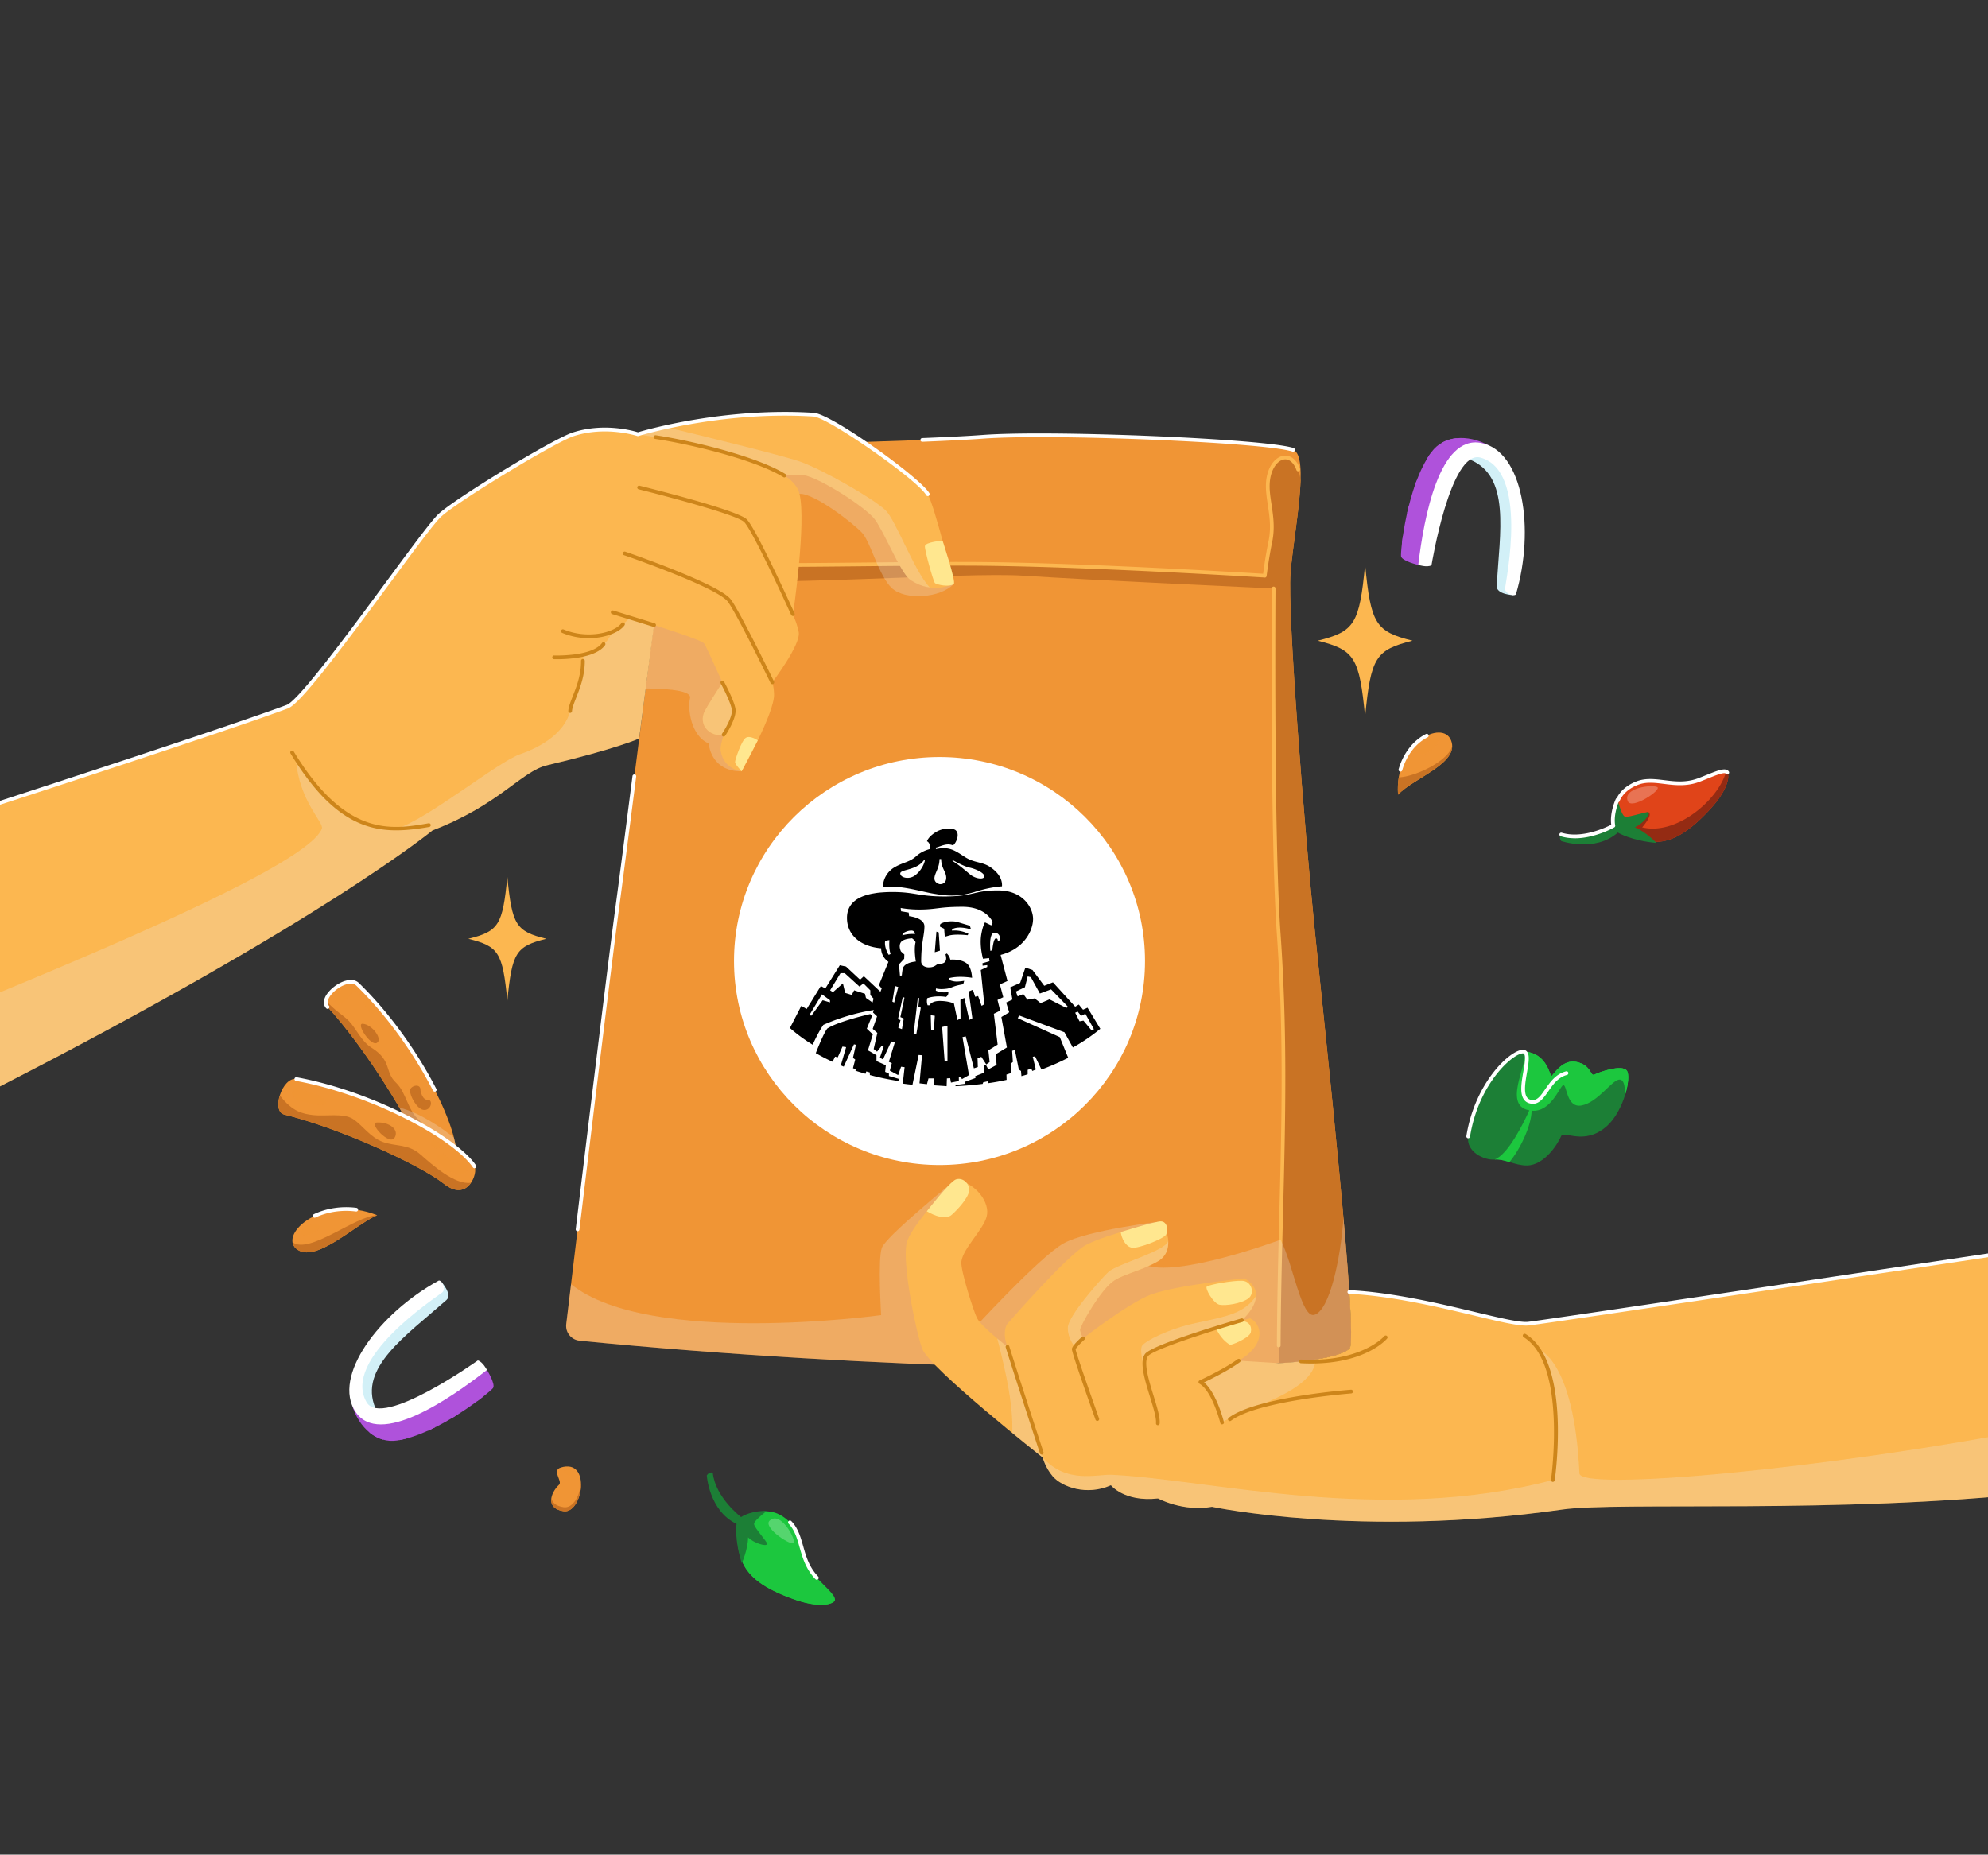 <svg width="433" height="404" viewBox="0 0 433 404" fill="none" xmlns="http://www.w3.org/2000/svg"><rect x="0" y="0" width="433" height="404" fill="#333333" stroke="none"/><g clip-path="url(#clip0_22_1491)"><path d="M304.505 173.106c-.838-11.361 9.717-16.483 11.548-11.821 1.945 4.953-8.089 8.12-11.548 11.821z" fill="#F09535"/><path d="M309.298 163.935c.643 1.608 5.014-2.246 3.817-2.901-1.196-.654-4.403 1.439-3.817 2.901z" fill="#F09535" opacity=".3"/><path d="M305.018 168.088s-.073 0-.106-.016a.405.405 0 01-.285-.501c.977-3.442 3.199-6.31 5.957-7.684a.416.416 0 01.546.178.407.407 0 01-.179.541c-2.556 1.269-4.623 3.951-5.534 7.183a.4.4 0 01-.391.291l-.008.008z" fill="#fff"/><path d="M316.297 162.578c-.992 3.272-8.04 6.617-11.637 6.755a16.242 16.242 0 00-.155 3.765c3.141-3.37 11.735-6.294 11.792-10.528v.008z" fill="#C97324"/><path d="M82.136 264.709c-11.622-4.622-21.42 3.991-17.628 7.28 4.029 3.499 12.948-5.309 17.628-7.28z" fill="#F09535"/><path d="M63.71 270.583c.082.525.334 1.002.798 1.406 4.028 3.499 12.948-5.309 17.627-7.28-4.67.097-14.827 8.654-18.425 5.874z" fill="#C97324"/><path d="M65.623 268.902c.765 1.051 5.322-1.454 3.85-2.181-1.465-.719-4.656 1.083-3.85 2.181z" fill="#F09535" opacity=".3"/><path d="M68.537 265.258a.387.387 0 01-.367-.234.406.406 0 01.196-.541c2.75-1.301 6.038-1.794 9.27-1.382a.407.407 0 01.35.452.404.404 0 01-.457.348c-3.068-.396-6.2.073-8.813 1.309a.443.443 0 01-.171.04l-.008.008z" fill="#fff"/><path d="M122.143 319.677c-2.059.622.448 2.974-.382 3.749-1.872 1.762-3.012 5.155.992 5.753 4.135.622 6.145-11.554-.61-9.51v.008z" fill="#F09535"/><path d="M122.753 328.315c-1.725-.259-2.49-1.043-2.661-1.988-.203 1.309.423 2.521 2.661 2.86 2.312.348 3.956-3.296 3.777-6.221-.155 2.731-1.693 5.664-3.777 5.349z" fill="#C97324"/><path d="M122.932 320.388c-.83.541 2.173 1.681 2.287 1.301.114-.38-.797-2.27-2.287-1.301z" fill="#F09535" opacity=".3"/><path d="M352.559 180.184c-1.798-4.638.057-8.056 4.037-9.599 3.979-1.543 8.301 1.293 13.485-.687 3.011-1.147 5.55-2.448 6.136-1.616.586.833.09 3.854-3.76 8.016-4.606 4.985-8.488 7.393-12.622 7.07-1.978-.154-6.437-1.018-7.276-3.176v-.008z" fill="#E04419"/><path d="M354.537 174.504c.789 1.996 7.373-2.4 6.462-3.03-.912-.63-7.626.073-6.462 3.03z" fill="#fff" opacity=".25"/><path d="M352.242 179.231c.09.315.196.63.318.953.838 2.157 5.298 3.022 7.275 3.175 4.126.324 8.008-2.084 12.623-7.07 3.849-4.161 4.345-7.183 3.759-8.015a.605.605 0 00-.252-.194c-1.668 6.141-10.816 13.962-18.286 12.144 0 0 2.408-2.723 1.383-3.28-.529-.291-6.079 2.594-6.82 2.278v.009z" fill="#942B13"/><path d="M340.051 181.784c5.216 1.584 11.344-1.915 11.344-1.915-.48-2.675.912-5.656.912-5.656.537 1.939 1.107 3.507 1.603 3.668.838.267 4.802-1.22 5.152-.929.488.42-1.376 2.61-2.979 3.232 2.45 1.05 4.72 3.442 4.72 3.442-5.623-.517-8.423-2.27-8.423-2.27-4.981 4.395-12.338 1.85-12.338 1.85-.618-.929 0-1.422 0-1.422h.009z" fill="#1C7F36"/><path d="M343.005 182.6c-1.025 0-2.067-.121-3.076-.436a.403.403 0 01-.269-.501.407.407 0 01.505-.267c4.411 1.333 9.603-1.139 10.775-1.745-.358-2.683.936-5.479.993-5.608a.397.397 0 01.211-.202c.798-1.6 2.279-2.852 4.297-3.636 1.961-.759 3.955-.517 6.071-.258 2.336.29 4.753.581 7.414-.437.602-.226 1.188-.468 1.742-.687 2.547-1.026 4.224-1.712 4.875-.775a.408.408 0 01-.098.565.416.416 0 01-.57-.097c-.285-.395-2.376.445-3.898 1.067-.553.226-1.147.461-1.75.695-2.848 1.091-5.485.767-7.804.477-2.01-.251-3.907-.485-5.673.21-1.969.767-3.353 2.004-4.012 3.571a.394.394 0 01-.203.21c-.334.849-1.091 3.062-.733 5.058a.393.393 0 01-.195.42c-.203.122-4.24 2.384-8.586 2.384l-.016-.008z" fill="#fff"/><path d="M161.573 331.652c3.613-3.443 7.503-3.063 10.482-.025 2.97 3.046 2.01 8.096 5.851 12.08 2.23 2.311 4.419 4.137 3.874 4.993-.545.857-3.54 1.576-8.895-.339-6.413-2.287-10.148-4.913-11.451-8.815-.618-1.867-1.546-6.287.139-7.886v-.008z" fill="#1CC73E"/><path d="M177.906 344.111a.416.416 0 01-.293-.121c-2.116-2.19-2.832-4.727-3.467-6.965-.545-1.931-1.066-3.757-2.384-5.115a.404.404 0 01.008-.573.42.42 0 01.578 0c1.465 1.502 2.01 3.417 2.588 5.454.635 2.254 1.294 4.581 3.271 6.625a.412.412 0 01-.008.574.42.42 0 01-.285.113l-.008.008z" fill="#fff"/><path d="M167.612 331.264c-1.547 1.495 5.078 5.825 5.314 4.743.236-1.083-3.019-6.957-5.314-4.743z" fill="#fff" opacity=".25"/><path d="M162.33 330.989c-.253.202-.513.42-.765.663-1.685 1.608-.757 6.019-.139 7.886 1.302 3.902 5.03 6.528 11.451 8.815 5.355 1.915 8.35 1.196 8.895.339a.56.56 0 00.081-.307c-6.348.849-17.155-4.5-18.352-12.039 0 0 3.459 1.156 3.581 0 .065-.598-4.761-4.557-4.752-5.365v.008z" fill="#1CC73E"/><path d="M155.25 320.816c.545 5.382 6.16 9.648 6.16 9.648 2.295-1.479 5.608-1.35 5.608-1.35-1.595 1.237-2.832 2.376-2.784 2.885.082.873 2.995 3.927 2.857 4.355-.204.606-2.962-.242-4.151-1.47-.032 2.642-1.367 5.656-1.367 5.656-1.693-5.349-1.147-8.589-1.147-8.589-6.006-2.861-6.487-10.577-6.487-10.577.627-.921 1.319-.55 1.319-.55l-.008-.008zm164.539-73.277c1.831-11.498 9.448-18.616 12.053-18.487 5.452.267 5.664 5.818 6.176 5.276.513-.541 2.426-3.595 5.298-3.014 3.345.679 3.052 3.257 3.972 2.756.92-.501 5.933-2.279 7.031-.873 1.099 1.398-.643 8.823-4.329 12.104-4.965 4.411-9.408.784-9.994 2.238-.586 1.446-3.532 6.302-7.422 6.335-2.621.024-4.85-1.479-7.064-1.285-2.206.186-6.258-1.673-5.721-5.05z" fill="#1C7F36"/><path d="M353.88 238.748c.813-2.521 1.001-4.832.439-5.551-1.099-1.398-6.112.38-7.031.873-.92.501-.627-2.085-3.972-2.756-2.873-.581-4.785 2.481-5.298 3.014-.513.541-.724-5.009-6.177-5.276 1.669 1.277-4.492 10.973.594 12.645.228.073.448.129.659.17-1.155 2.569-4.59 9.663-7.593 10.722 1.067-.089 2.141.21 3.256.549 2.352-2.747 4.834-8.072 4.834-11.199 4.248.396 6.079-5.268 6.877-5.542.862-.307.61 5.098 4.069 4.395 3.459-.703 6.372-5.284 8.04-5.607 1.669-.324 1.303 3.563 1.303 3.563z" fill="#1CC73E"/><path d="M354.319 233.197c-1.098-1.398-6.112.38-7.031.872-.92.501-.627-2.084-3.972-2.755-2.872-.582-4.785 2.481-5.298 3.014-.512.541-.724-5.01-6.177-5.276 2.54.509-2.685 10.601 1.872 10.972 2.792.227 3.443-5.219 7.479-6.262 1.945-.501.863 3.774 2.873 4.396 2.783.856 5.884-5.042 9.204-4.897 1.473.065.985 3.539.611 5.487.814-2.521 1.001-4.832.439-5.551z" fill="#1CC73E"/><path d="M319.789 247.943h-.065a.409.409 0 01-.342-.461c1.863-11.691 9.538-18.826 12.394-18.826h.082c1.538.307 1.172 2.44.74 4.904-.366 2.109-.781 4.501.033 5.535.244.315.61.493 1.107.534 1.115.088 1.871-.986 2.815-2.36 1.083-1.559 2.304-3.321 4.525-3.894a.405.405 0 11.204.783c-1.929.501-3.06 2.133-4.061 3.572-1.009 1.454-1.97 2.844-3.557 2.698-.724-.056-1.294-.339-1.684-.84-1.026-1.317-.602-3.781-.187-6.165.309-1.794.659-3.83-.041-3.967-2.043-.113-9.693 6.375-11.573 18.156a.4.4 0 01-.398.339l.008-.008z" fill="#fff"/><path d="M76.715 306.176c1.49 4.848 5.33 8.306 9.831 7.595 9.115-1.447 20.191-10.561 20.826-11.393.635-.84-1.31-3.967-1.31-3.967s-18.84 9.712-22.218 10.059c-3.377.348-7.137-2.294-7.137-2.294h.008z" fill="#AF52DB"/><path d="M95.572 303.622c1.033 1.915 2.083 3.911 2.783 5.333.472-.283.936-.566 1.392-.857a169.938 169.938 0 00-2.702-5.179l-1.465.703h-.008zm-6.991 9.712c-1.164-2.505-1.815-4.298-2.173-5.631-.586.226-1.099.404-1.546.533.374 1.349 1.017 3.111 2.1 5.462a19.969 19.969 0 001.619-.364zm1.432-7.134c1.034 1.826 2.222 3.878 3.231 5.438a51.95 51.95 0 001.473-.695c-.863-1.35-2.026-3.313-3.215-5.414-.512.234-1.009.453-1.489.671zm-9.457 5.898c.896.711 1.889 1.228 2.955 1.511-1.172-1.414-2.352-3.684-3.028-5.591a13.218 13.218 0 01-1.937-.792c.375 1.462 1.107 3.256 2.01 4.872zm21.241-11.53c.822 1.632 1.612 3.329 2.084 4.686.496-.363.944-.711 1.351-1.034-.521-1.373-1.245-2.933-1.978-4.387-.447.226-.936.468-1.457.727v.008z" fill="#AF52DB"/><path d="M81.753 306.701c-3.654-8.751 6.592-15.667 15.47-23.497 1.425-1.252-1.139-4.024-1.139-4.024-25.676 17.938-18.172 28.418-14.331 27.521z" fill="#D2F0F7"/><path d="M95.54 278.962c-12.949 7.062-23.276 20.887-18.092 28.595 5.184 7.708 20.451-2.755 28.614-9.138 0 0-.92-1.794-1.986-2.077 0 0-20.866 14.924-24.235 9.098-5.437-9.413 14.974-22.713 16.52-23.933.871-.824-.244-2.804-.822-2.537v-.008z" fill="#fff"/><path d="M77.87 214.387c-2.22-2.15-8.536 2.771-6.526 4.961 8.252 8.993 18.409 25.363 20.443 31.762 2.035 6.4 7.65 2.012 7.65.525-.024-7.587-9.57-25.621-21.566-37.248z" fill="#F09535"/><path d="M98.64 252.969c-5.07 2.205-4.94-6.828-7.349-8.953-2.58-2.279-2.759-6.003-5.07-8.209-2.515-2.4-.781-4.719-5.282-7.579-2.32-1.471-3.28-4.089-4.956-5.834-1.294-1.341-3.337-2.432-4.98-4.46-.115.517-.025 1.01.341 1.406 8.252 8.993 18.409 25.363 20.444 31.762 1.562 4.913 5.224 3.466 6.852 1.867zm-19.678-29.961c-1.425-.048 1.725 4.921 3.117 4.169 1.383-.759-1.058-4.088-3.117-4.169z" fill="#C97324"/><path d="M89.314 237.536c-.05 1.236 1.513 3.999 2.88 4.226 1.71.282 2.222-2.206 1.018-2.166-1.205.041-1.612-1.761-1.644-2.327-.073-1.341-2.214-.759-2.254.267z" fill="#C97324"/><path d="M99.438 251.627c0-1.082-.204-2.375-.57-3.83-2.881-2.27-7.504-5.462-11.874-6.52 2.328 4.016 4.077 7.547 4.802 9.825 2.034 6.399 7.65 2.012 7.65.525h-.008z" fill="#EDEDED" opacity=".25"/><path d="M90.273 233.585c-1.96.307.155 2.448.684 1.947.537-.501 1.245-2.246-.683-1.947zm-17.212-14.948c-.806-.8 1.856-4.945 3.662-3.911 1.807 1.034 5.16 4.945 5.315 5.454.154.501-.839 1.164-2.035-.355-1.196-1.52-1.807-5.123-3.329-3.483-1.521 1.64-2.718 3.184-3.613 2.295zm13.55 8.742c-1.025.146 1.962 4.646 2.466 4.218.505-.428-.708-4.468-2.466-4.218z" opacity=".3" fill="#F09535"/><path d="M94.685 237.786a.417.417 0 01-.367-.218c-4.329-8.443-10.433-16.782-16.732-22.89-1.033-1.002-3.385-.073-4.931 1.414-.92.88-1.734 2.197-1.01 2.989a.406.406 0 01-.024.574.414.414 0 01-.578-.024c-.936-1.018-.537-2.594 1.05-4.113 1.855-1.778 4.63-2.796 6.063-1.406 6.364 6.165 12.517 14.584 16.887 23.101a.393.393 0 01-.18.541.376.376 0 01-.186.04l.008-.008z" fill="#fff"/><path d="M64.55 235.055c-3.053-.557-5.543 7.022-2.646 7.725 11.898 2.909 29.51 10.9 34.791 15.093 5.282 4.194 7.487-2.553 6.649-3.789-4.272-6.295-22.315-15.999-38.795-19.029z" fill="#F09535"/><path d="M102.595 257.631c-3.524.573-8.594-4.024-11.003-6.141-2.702-2.376-5.388-1.713-8.187-2.731-2.8-1.01-4.427-3.636-6.51-5.002-2.084-1.365-6.105-.557-8.644-.856-2.335-.275-4.59-.735-7.308-4.291-.578 1.867-.44 3.822.96 4.162 11.899 2.908 29.51 10.9 34.792 15.093 2.88 2.287 4.842 1.317 5.9-.242v.008z" fill="#C97324"/><path d="M82.07 244.517c-1.847.105 2.76 5.115 3.866 3.329 1.107-1.778-1.172-3.483-3.866-3.329z" fill="#C97324"/><path d="M63.93 237.665c-2.425 1.697 6.193 3.943 7.024 2.763.83-1.171-5.347-3.943-7.024-2.763zm31.243 14.997c1.14 2.787 5.452 3.442 6.103 2.957 1.091-.816.066-2.933-.911-2.424-1.546.792-2.743-.897-3.223-1.479-1.033-1.228-2.23.291-1.961.946h-.008zm.741-2.893c-.18.388-.806.485-1.4.21-.594-.267-.928-.8-.757-1.188.18-.388.806-.485 1.4-.21.594.267.928.8.757 1.188z" opacity=".3" fill="#F09535"/><path d="M103.352 254.488a.426.426 0 01-.342-.178c-4.224-6.222-21.973-15.813-38.535-18.859a.403.403 0 11.147-.792c16.748 3.079 34.75 12.848 39.055 19.199a.4.4 0 01-.341.622l.016.008z" fill="#fff"/><path d="M126.236 292.044c65.44 6.431 132.434 7.231 152.275 4.896 0 0 12.476-.541 15.414-3.175 2.018-1.81-5.274-68.608-7.52-90.682-2.246-22.075-6.022-69.537-5.33-78.247.683-8.71 4.272-25.573.569-26.842-6.022-2.06-53.069-3.943-67.612-2.844-14.543 1.099-66.734 2.206-66.734 2.206s-10.392 82.238-12.818 100.176c-2.124 15.715-9.383 76.138-11.149 90.908-.212 1.794 1.099 3.418 2.914 3.595l-.009.009z" fill="#F09535"/><path d="M204.632 253.777c24.721 0 44.761-19.897 44.761-44.44 0-24.544-20.04-44.44-44.761-44.44-24.72 0-44.76 19.896-44.76 44.44 0 24.543 20.04 44.44 44.76 44.44z" fill="#fff"/><path d="M293.925 293.765c2.018-1.81-5.274-68.608-7.52-90.682-2.246-22.075-6.022-69.537-5.33-78.247.431-5.462 2.002-14.14 2.197-20.152-.83-7.837-7.162-5.809-7.162 1.221 0 3.587 1.547 7.417.554 12.12-.741 3.49-1.205 7.385-1.205 7.385s-39.625-2.505-64.275-2.594c-22.584-.081-47.569.776-67.084-.178-.147 1.156-.293 2.335-.448 3.531 24.098 1.867 66.05-1.64 79.332-.759 14.649.969 54.429 2.771 54.429 2.771s-.399 54.015 1.106 75.201c2.328 32.885.025 59.38 0 93.558 0 0 12.476-.541 15.414-3.175h-.008z" fill="#C97324"/><path d="M278.52 293.498a.407.407 0 01-.407-.404c.057-10.173.301-19.715.537-28.943.512-20.087.993-39.066-.546-60.737-1.489-20.96-1.106-74.692-1.106-75.233 0-.218.187-.404.407-.404.227 0 .406.186.406.404 0 .541-.382 54.241 1.099 75.168 1.538 21.711 1.058 40.707.545 60.819-.236 9.227-.48 18.761-.537 28.926a.402.402 0 01-.407.404h.009zm-3.061-167.692h-.024c-.399-.025-39.902-2.505-64.252-2.594-7.755-.032-15.918.056-23.804.137-13.168.138-26.775.275-38.51-.121a.397.397 0 01-.391-.42c0-.226.212-.396.423-.388 11.72.388 25.319.251 38.478.121 7.894-.081 16.057-.161 23.821-.137 23.096.089 59.775 2.319 63.918 2.577.138-1.066.561-4.201 1.163-7.037.619-2.933.228-5.495-.146-7.967-.212-1.414-.415-2.747-.415-4.072 0-3.911 1.888-6.287 3.76-6.61 1.57-.267 2.929.792 3.662 2.828a.404.404 0 01-.244.517.402.402 0 01-.521-.242c-.594-1.64-1.62-2.505-2.759-2.303-1.497.259-3.084 2.384-3.084 5.818 0 1.26.195 2.569.406 3.951.367 2.424.79 5.179.139 8.258-.724 3.434-1.196 7.312-1.205 7.352a.405.405 0 01-.407.356l-.008-.024z" fill="#FCB750"/><path d="M140.617 149.981c2.01-.008 10.173.081 9.676 2.077-.561 2.27.155 8.233 4.069 9.898 0 0 .358 6.108 7.17 6.06 0 0 9.432-60.221 12.598-60.439 3.166-.218 11.719 6.432 13.623 8.476 1.905 2.044 3.589 9.316 6.487 12.047 2.897 2.731 10.604 2.198 13.501-.905l-22.966-30.792c-18.328.565-37.477.97-37.477.97s-3.345 26.445-6.681 52.616v-.008zm145.642 136.431c-2.857.767-4.655-11.288-7.349-16.362 0 0-22.787 8.484-29.648 5.421l3.63-9.405s-15.919 1.867-21.184 4.751c-5.265 2.877-20.622 19.691-20.622 19.691s-4.484-5.599-6.291-12.071c-1.807-6.472 3.385-21.485 3.385-21.485s-15.234 12.354-16.121 14.875c-.888 2.521-.147 14.641-.147 14.641s-50.514 6.981-67.531-6.73c-.44 3.644-.798 6.641-1.05 8.718-.212 1.794 1.099 3.418 2.914 3.596 65.439 6.431 132.433 7.231 152.274 4.896 0 0 12.476-.541 15.414-3.175.846-.76.057-12.961-1.318-28.507-.627 9.026-3.044 20.257-6.356 21.146z" fill="#EDEDED" opacity=".25"/><path d="M125.805 268.208h-.048a.412.412 0 01-.359-.453c3.126-25.904 7.162-59.129 8.668-70.264.643-4.726 1.88-14.293 3.694-28.449a.416.416 0 01.456-.348c.22.033.383.235.35.453-1.815 14.156-3.06 23.723-3.695 28.449-1.505 11.135-5.542 44.352-8.667 70.256a.411.411 0 01-.407.356h.008zm155.832-169.81c-.041 0-.09 0-.131-.024-5.843-2.004-52.491-3.951-67.449-2.82-2.808.21-7.235.436-13.16.679a.397.397 0 01-.423-.388.402.402 0 01.391-.42c5.916-.234 10.335-.469 13.135-.679 15.015-1.131 61.883.849 67.775 2.86a.407.407 0 01-.13.792h-.008z" fill="#fff"/><path d="M443.946 271.795v53.32c-43.247 4.751-91.385 1.955-103.73 3.717-43.963 6.286-76.239-.606-76.239-.606-6.332 1.139-11.752-1.818-11.752-1.818-7.325.832-10.262-2.877-10.262-2.877-5.225 2.352-10.67.396-12.68-1.955-1.627-1.907-2.165-4.064-2.165-4.064s-24.797-19.586-26.27-23.739c-1.473-4.145-4.378-18.803-3.369-22.996 1.025-4.194 10.694-13.833 10.694-13.833 4.451.768 7.544 5.09 6.73 8.072-.814 2.981-5.143 6.892-5.51 9.809-.228 1.786 2.702 10.948 3.418 12.314.993 1.891 6.617 6.246 6.617 6.246-1.237-3.2-.09-4.921-.09-4.921s13.144-15.134 17.205-17.275c4.589-2.424 16.341-5.123 16.341-5.123 1.579 1.931 2.824 6.642-.635 8.662-3.458 2.02-7.145 2.691-9.538 4.194-2.938 1.842-7.568 10.1-7.471 10.803.098.711.66 1.818.66 1.818s9.831-7.66 14.722-9.519c5.517-2.092 20.451-3.555 20.451-3.555 5.974 3.483-.57 9.122-.57 9.122l1.791-.412c2.368 1.059 3.841 5.479-2.482 9.228l8.699.541s12.476-.541 15.414-3.175c.513-.461.423-5.188-.032-12.33 16.016.799 34.481 7.36 38.982 6.892 4.5-.477 111.071-16.532 111.071-16.532v-.008z" fill="#FCB750"/><g style="mix-blend-mode:color-burn" opacity=".25" fill="#EDEDED"><path d="M227.126 317.504l-7.682-24.135s-1.001-.776-2.23-1.81c2.018 7.845 3.483 14.721 3.263 20.571a479.711 479.711 0 006.649 5.366v.008z"/><path d="M443.945 311.04c-46.86 9.09-99.75 13.833-99.937 9.914-1.148-24.814-8.944-27.06-8.944-27.06 6.527 11.635 3.149 28.498 3.149 28.498-37.11 9.793-74.375-.097-96.063-1.139-3.166-.154-9.84 2.044-15.032-3.749 0 0 .537 2.157 2.165 4.064 2.01 2.351 7.455 4.306 12.679 1.955 0 0 2.938 3.709 10.263 2.877 0 0 5.42 2.957 11.751 1.818 0 0 32.277 6.892 76.239.606 12.346-1.762 60.484 1.034 103.73-3.717v-14.076.009zm-201.234-32.127c2.393-1.502 6.079-2.173 9.538-4.193 1.75-1.026 2.295-2.739 2.197-4.428-.301 2.149-11.279 5.091-13.062 6.803-1.782 1.713-8.748 9.6-8.797 12.072-.049 2.472 1.538 4.21 1.538 4.21l1.774-1.843s-.561-1.107-.659-1.818c-.098-.703 4.533-8.96 7.471-10.803z"/><path d="M286.511 296.14c-4.004.63-8 .8-8 .8l-8.7-.541c-3.157 2.415-8.35 4.662-8.35 4.662 3.077 2.294 4.729 8.807 4.729 8.807 3.41-2.675 20.24-6.48 20.321-13.728zm-36.785-.97c1.172-1.187 20.777-7.587 20.777-7.587s2.938-2.537 3.076-5.26c-2.661 3.822-6.323 4.42-13.078 5.866-6.177 1.325-10.946 3.895-11.711 4.905-.594.784.122 3.797.472 5.106-.179-.808-.342-2.213.456-3.021l.008-.009zm-.455 3.03c.081.372.17.615.17.615s-.073-.243-.17-.615z"/></g><path d="M264.839 289.264s.887 2.376 3.035 3.66c.277.17 4.24-1.462 4.55-2.674.309-1.212-.285-2.917-2.979-2.352-2.694.558-4.606 1.374-4.606 1.374v-.008zm-1.977-9.017c-.489.339 1.408 3.708 2.775 3.967 1.367.258 4.696-.251 6.226-1.341 1.521-1.083.797-3.838-1.36-3.887-2.156-.048-7.039.832-7.649 1.261h.008zm-18.759-11.862c.187 1.398 1.066 3.176 2.442 3.402 1.375.226 6.714-1.858 7.365-2.763.651-.905.333-2.942-1.018-2.966-1.351-.024-8.789 2.327-8.789 2.327zm-42.229-4.525c1.676.994 4.117 1.907 5.411.768 1.294-1.139 3.589-3.644 3.777-5.155.219-1.753-1.498-3.087-2.881-2.545-1.392.541-6.307 6.924-6.307 6.924v.008z" fill="#FFE78F"/><path d="M266.19 310.272a.408.408 0 01-.399-.307c-.016-.073-1.75-6.949-4.541-8.549a.404.404 0 01-.204-.371.39.39 0 01.236-.348c.057-.024 5.486-2.537 8.277-4.622a.408.408 0 01.57.081.401.401 0 01-.082.566c-2.319 1.729-6.258 3.676-7.796 4.411 2.718 2.255 4.256 8.363 4.321 8.638a.396.396 0 01-.301.485c-.032 0-.065.008-.097.008l.016.008zm1.685-.711a.413.413 0 01-.326-.162.4.4 0 01.081-.565c5.99-4.509 25.774-6.044 26.612-6.109a.4.4 0 01.44.372.408.408 0 01-.374.436c-.204.016-20.387 1.576-26.189 5.939a.401.401 0 01-.244.081v.008zm-15.683.889h-.032a.403.403 0 01-.375-.437c.098-1.187-.586-3.409-1.31-5.753-1.155-3.749-2.352-7.627-1.082-9.324 1.554-2.068 19.011-7.167 20.988-7.74.22-.057.44.064.505.274a.408.408 0 01-.277.501c-7.69 2.222-19.515 6.044-20.565 7.442-1.026 1.365.211 5.381 1.204 8.605.749 2.424 1.457 4.719 1.335 6.06a.407.407 0 01-.407.372h.016zm-13.2-.938a.404.404 0 01-.383-.266c-1.953-5.478-5.216-14.77-5.143-15.401.081-.711 1.546-2.06 2.165-2.61a.414.414 0 01.578.033c.146.169.13.42-.033.573-.985.865-1.855 1.827-1.896 2.101.057.671 3.158 9.583 5.103 15.037a.404.404 0 01-.383.541l-.008-.008zm-12.094 7.337a.41.41 0 01-.39-.275c-.057-.161-5.355-16.329-7.455-23.076a.403.403 0 01.773-.234c2.1 6.746 7.406 22.906 7.455 23.068a.411.411 0 01-.26.509c-.041.016-.082.016-.131.016l.008-.008zm111.324 5.947h-.057a.404.404 0 01-.342-.461c.032-.25 3.508-25.258-5.957-31.051a.403.403 0 01-.13-.558.402.402 0 01.561-.129c9.912 6.068 6.486 30.801 6.332 31.851a.41.41 0 01-.399.348h-.008zm-52.671-25.783c-.708 0-1.44-.016-2.197-.057a.395.395 0 01-.383-.42c.008-.226.179-.404.423-.38 13.127.663 18.059-5.034 18.108-5.098a.413.413 0 01.57-.057.406.406 0 01.057.566c-.196.234-4.696 5.446-16.578 5.446z" fill="#CD851A"/><path d="M332.354 288.755c-2.124 0-6.047-.937-11.288-2.19-7.552-1.802-17.888-4.266-27.19-4.727a.394.394 0 01-.382-.42c.008-.218.179-.412.423-.379 9.375.468 19.76 2.941 27.344 4.751 5.461 1.3 9.774 2.335 11.581 2.141 4.436-.469 109.989-16.37 111.055-16.532a.412.412 0 01.464.339.41.41 0 01-.342.461c-1.066.162-106.628 16.063-111.087 16.532a6.056 6.056 0 01-.562.024h-.016z" fill="#fff"/><path d="M202.085 107.666c-1.847-3.281-21.298-17.097-24.87-17.332-20.46-1.309-38.274 4.258-38.274 4.258s-6.91-2.326-14.088.017c-4.15 1.357-25.163 14.083-29.029 17.614-3.866 3.531-28.826 40.045-33.236 41.701C49.94 158.675-.314 174.972-.314 174.972v61.837c70.705-36.223 94.518-55.922 94.518-55.922 14.632-5.608 19.304-12.855 24.96-14.189 15.039-3.555 20.036-5.817 20.036-5.817l3.263-24.725s10.279 3.2 10.889 3.992c.367.468 2.352 4.872 3.988 8.508-1.131 1.761-3.32 5.195-3.841 6.229-1.498 2.966 1.042 5.713 4.11 5.204-.448 1.422-.765 2.731-.635 3.482.708 4.121 4.565 4.444 4.565 4.444s7.227-12.798 7.056-16.814c-.073-1.866-.382-2.578-.382-2.578s6.331-8.314 5.745-10.98c-.561-2.578-1.261-3.612-1.261-3.612s2.97-20.135 1.44-26.454c-.61-2.521-3.304-3.983-3.304-3.983s3.239-.21 4.183-.097c3.207.379 13.38 6.843 15.487 9.574 2.1 2.723 5.624 11.716 7.707 13.171 4.859 3.393 9.53.937 9.53.937s-4.142-16.839-5.656-19.521v.008z" fill="#FCB750"/><path d="M174.179 100.523c-3.98-1.373-21.762-5.72-29.094-7.49-3.858.857-6.145 1.568-6.145 1.568 25.05 3.918 31.878 9.001 31.878 9.001s3.239-.21 4.183-.097c3.206.38 13.379 6.844 15.487 9.575 2.1 2.723 5.624 11.716 7.707 13.17 1.506 1.05 2.995 1.543 4.33 1.713-3.272-3.321-7.406-14.593-9.595-16.766-2.442-2.424-13.73-8.937-18.767-10.682l.016.008zm-41.033 37.184s-.301 3.208-6.177 4.921c.537 3.539-1.733 8.088-2.783 12.249-1.156 4.582-5.99 7.725-10.873 9.397-4.883 1.673-20.394 14.342-26.954 16.225 0 0-11.442 1.648-21.9-15.247.61 9.268 6.153 13.89 5.648 15.247-2.287 6.141-31.95 19.925-70.42 35.786v20.516c70.705-36.223 94.518-55.922 94.518-55.922 14.632-5.608 19.304-12.855 24.96-14.189 15.039-3.555 20.036-5.817 20.036-5.817l3.263-24.725-5.298-1.632s-1.896 2.278-4.012 3.183l-.008.008zm24.195 10.941c-1.131 1.761-3.32 5.195-3.841 6.229-1.498 2.966 1.042 5.713 4.11 5.204 3.727-5.931 1.644-7.676-.269-11.441v.008z" opacity=".25" fill="#EDEDED"/><path d="M86.302 180.871c-7.495 0-14.82-3.232-23.023-16.75a.407.407 0 01.138-.558.412.412 0 01.562.138c11.377 18.745 21.338 17.024 29.338 15.635a.407.407 0 11.139.8c-2.418.42-4.794.735-7.146.735h-.008zm81.912-31.844a.402.402 0 01-.367-.226c-.073-.153-7.576-15.554-9.375-17.8-2.523-3.159-22.348-10.003-22.551-10.068a.407.407 0 01-.252-.517.409.409 0 01.521-.25c.822.283 20.248 6.989 22.925 10.334 1.856 2.319 9.156 17.315 9.465 17.954a.403.403 0 01-.366.582v-.009zm4.476-14.851a.42.42 0 01-.375-.234c-2.856-6.318-8.675-18.681-10.23-20.224-1.586-1.576-17.114-5.68-22.966-7.127a.405.405 0 11.204-.783c2.173.541 21.314 5.316 23.34 7.336 2.043 2.028 10.051 19.707 10.393 20.459a.405.405 0 01-.204.533.42.42 0 01-.162.032v.008zm-1.864-30.178a.346.346 0 01-.211-.065c-6.08-3.749-19.972-7.127-27.898-8.322a.408.408 0 01-.342-.461.41.41 0 01.464-.34c7.992 1.213 22.03 4.622 28.207 8.436a.404.404 0 01.13.558.413.413 0 01-.35.194zm-28.362 32.562s-.081 0-.122-.016l-9.009-2.78a.408.408 0 01-.269-.509.412.412 0 01.513-.266l9.009 2.779a.408.408 0 01.269.509.41.41 0 01-.391.283zm-14.258 2.448c-1.848 0-3.841-.339-5.77-1.155a.405.405 0 11.325-.744c5.193 2.198 11.125.703 12.59-1.373a.408.408 0 01.57-.097c.187.129.228.38.098.566-1.067 1.502-4.159 2.811-7.805 2.811l-.008-.008zm-6.836 4.59c-.391 0-.643-.008-.692-.008a.402.402 0 01-.391-.421c.009-.226.204-.412.424-.387.081 0 8.252.274 10.408-2.715a.415.415 0 01.57-.097c.179.129.228.38.098.565-2.035 2.82-8.285 3.063-10.401 3.063h-.016zm2.816 11.691h-.025a.406.406 0 01-.382-.428c.057-.872.48-1.955.968-3.199.814-2.069 1.831-4.638 1.807-7.709a.407.407 0 01.814 0c.016 3.224-1.026 5.874-1.864 8.008-.464 1.187-.871 2.205-.92 2.957a.408.408 0 01-.407.38l.009-.009zm33.432 5.156a.465.465 0 01-.228-.065.402.402 0 01-.114-.558c.667-.993 2.352-3.87 2.116-5.276-.301-1.794-2.393-5.656-2.417-5.688a.407.407 0 01.163-.55.413.413 0 01.553.162c.089.162 2.181 4.016 2.498 5.939.334 2.012-2.132 5.704-2.238 5.858a.413.413 0 01-.341.178h.008z" fill="#CD851A"/><path d="M165.048 161.269s-1.628-1.132-2.58-.566c-.952.566-2.368 4.775-2.368 5.301 0 .525 1.44 2.003 1.44 2.003l3.516-6.746-.008.008zm40.244-43.495s-3.801.283-3.842 1.228c-.04.946 1.831 7.612 2.173 7.991.342.38 3.264.986 4.118.194.537-.509-2.449-9.413-2.449-9.413z" fill="#FFE78F"/><path d="M-.313 175.376a.41.41 0 01-.39-.274.404.404 0 01.26-.509c.504-.162 50.392-16.354 62.884-21.041 2.596-.977 13.55-15.804 21.55-26.639 5.388-7.297 10.034-13.599 11.556-14.989 3.907-3.571 24.903-16.305 29.176-17.703 6.779-2.214 13.208-.372 14.217-.057 1.644-.493 18.889-5.47 38.299-4.234 3.98.25 23.373 14.286 25.204 17.534a.404.404 0 01-.155.549.41.41 0 01-.553-.153c-1.864-3.321-21.363-16.92-24.545-17.122-20.15-1.284-37.948 4.186-38.128 4.242a.446.446 0 01-.252 0c-.065-.024-6.868-2.254-13.827.016-4.085 1.334-25.139 14.108-28.874 17.526-1.465 1.333-6.096 7.603-11.45 14.867-10.816 14.649-19.297 25.937-21.917 26.915C50.234 158.998.322 175.19-.175 175.36c-.04.016-.081.016-.13.016h-.008z" fill="#fff"/><g clip-path="url(#clip1_22_1491)" fill="#000"><path d="M215.944 189.058c-1.896-1.418-3.578-.986-5.719-2.342-2.141-1.357-3.333-2.404-6.361-1.757a.443.443 0 01.031-.339c.887-.185 2.293-1.079 3.67-.463.734-.524 1.59-2.589.519-3.359-.581-.401-2.599-.555-4.25.462-1.713 1.048-1.927 2.004-1.927 2.004s.826.277.581 1.695c0 0-1.651.4-2.814 1.448-1.62 1.48-2.782 1.326-4.862 2.528-1.376.801-2.538 2.465-2.477 4.284 3.639-.493 8.44 1.017 10.826 1.418 2.752.462 5.352.863 9.419-.432 2.232-.709 4.129-1.017 5.658-1.14.091-1.171-.398-2.62-2.294-4.007zm-16.484 1.51c-1.192 1.017-2.844.709-3.241.093-.948-1.449 3.241-.74 5.015-3.298.122.062.214.062.214.062s-.306 1.756-1.988 3.143zm5.26 2.035s-1.192-.185-1.192-1.264 1.101-2.25 1.101-4.192c.061-.031.275-.031.367 0 0 1.973 1.101 2.743 1.101 4.069 0 .77-.428 1.387-1.377 1.387zm6.606-2.096c-1.193-.987-2.416-2.096-3.914-2.99l.275-.062s2.263 1.295 3.517 1.541c1.254.278 3.18 1.11 3.18 1.881-.03.801-1.865.585-3.058-.37z"/><path d="M225.009 200.166c0-1.818-1.225-4.327-3.98-5.519-1.01-.439-2.204-.689-3.643-.689h-.275c-5.051.031-5.051 1.317-11.418 1.317-5.571 0-6.429-.972-11.326-.972-.766 0-1.562.031-2.357.094-.521.031-1.041.094-1.562.188-3.122.501-5.969 1.881-5.969 5.362 0 3.794 3.031 6.271 7.439 6.616 0 1.975 1.591 2.947 1.591 2.947l-2.081 5.08.612.721-.275.721-3.613-3.386-.826.752-3.061-2.853-1.347-.282-3.153 5.048-.98-.533-3.091 5.017-1.164-.69-2.479 4.829a35.237 35.237 0 004.959 3.637c.367-.815 1.224-2.696 2.326-4.327 4.898-2.163 9.245-2.978 10.99-3.229l-.184.533.888.846-.949 2.728 1.01.878-.796 3.512.735.565.98-1.223.459.156-.827 2.384.674.376 1.806-3.92.765.251-1.286 4.202.643.282-.428 1.631 1.806.972.643-1.819.765.094-.398 3.575c.704.094 1.408.188 2.112.251l1.347-6.491.735.063-.551 6.114 1.622.188.337-1.254h1.255l-.061 1.505 2.693.188h.062l.061-1.693.704-.063.184.972 1.714-.345v-.784l.428-.156.245.533 1.531-.878-1.408-8.278.704-.157 1.775 6.961.857-.282-.061-1.913.827-.314 1.071 1.662.735-.533-.276-2.54 2.021-1.254-.827-6.71 1.378-.69-.582-2.32 1.255-.596-.735-2.791 1.653-.752-1.5-5.676c5.174-1.317 7.072-5.362 7.072-7.839zm-44.234 18.187l-1.592-.471-2.449 3.356-.459-.095 2.755-4.546 1.745 1.285v.471zm9.275.031l-1.438-1.003-.215-.91-2.357-.752-.52 1.003-1.439-.439-.49-2.069-2.173 1.912-.612-.407 2.265-3.732h.918l3.215 2.917.857-.69 1.5 1.505v1.035l.704.784-.215.846zm3.49-10.41s-.949-1.505-.765-2.885c.398-.313.949-.282.949-.282s-.184 1.724.245 2.979c-.153.157-.429.188-.429.188zm1.225 10.41l-.398-.188.551-3.418.734.22s-.887 3.323-.887 3.386zm1.346 3.167l.735.314-.398 2.32-.796-.314.49-1.661-.551-.22 1.041-4.797.367.125-.888 4.233zm.49-10.442c-.092.471-.183 1.38-.183 1.38l-.398.032-.215-2.446 1.133-1.223.031-.941-.735-.658s-.582-1.161-.031-1.976c.521-.815 2.449-.878 2.449-.878s.612.408.766.847c-.245.941-.215 2.508.061 4.202-1.806.188-2.725.846-2.878 1.661zm-.061-7.368l.092-.408s.826-.596 1.775-.627c.888-.063.888.753.888.753s-1.316-.126-2.755.282zm3.031 21.604l-.582-.157.918-7.807.306.031-.183 1.85.52.251-.979 5.832zm3.826-.94l-.582-.095-.091-3.167.887.126-.214 3.136zm2.939 6.678l-.582.157-.551-7.525 1.163-.283v7.651h-.03zm7.653-21.259l.03.533 1.01-.125v.407l-1.408.659.766 7.462-.582.345-.765-2.132-.643.157-.49-1.537-.918.377.796 5.832-.674.376-1.071-4.797-.857.407.03 4.045-.673.377-.766-3.606s-1.071-.565-3.091-.565c-1.868 0-2.235.941-2.235.941h-.398s-.306-.596-.092-1.537c1.898-.689 4.072-.282 4.072-.282s.612-.313.52-1.066c-1.622.282-2.724-.313-2.724-.313l.03-.471s.704.188 1.561.126c1.715-.094 1.531-.345 3-.753a13.813 13.813 0 011.378-.282l.214-.753s-1.133.188-1.775.157c-.796-.031-1.5-.345-1.5-.345l.03-.407c2.174-.565 4.959-.063 4.959-.063s-.061-2.195-1.102-3.073c0 0-1.04-1.035-3.642-.878a2.447 2.447 0 00-.766-1.348s-.153.094-.275.219c.52 1.693-.459 2.038-1.286 2.038-.826 0-.796.784-2.388.784-.52 0-1.622-.251-1.622-1.317 0-4.107.704-5.675.704-7.619 0-1.913-3.337-2.227-3.337-2.227l-.091-.784-1.653-.282-.092-.721s1.683.345 4.04.345c3.796 0 4.194-.596 9.429-.596 5.234 0 6.581 3.324 6.581 3.324l-.306.721-1.377-.658s-.49.69-.827 2.728c-.398 2.54.398 5.205.398 5.205l1.316-.157.092.69-1.53.439zm3.887-5.048l-.551.219s.061-.69-.459-.564c-.52.125-.735 2.571-.735 2.571l-.428.125s-.398-3.951.918-3.951c1.347.032 1.255 1.6 1.255 1.6z"/><path d="M231.841 224.853l1.835 3.312a38.37 38.37 0 005.981-4.062l-2.785-4.594-.981.438-.917-1.125-.792.469-4.841-5.313-1.899.75-2.563-3.437-1.551-.5-1.139 3.312-2.152.969.475 2.656-1.361.656.665 2.125-1.709 1.031 1.203 6.625-2.405 1.469.158 2.343-1.804.969-.538-1-.443.094-.032 1.656-1.835.719v.093l.063.313-2.278.812.063.438-2.12.281-.032.25a73.13 73.13 0 005.918-.5l.127-.344.949-.218.158.406a53.193 53.193 0 003.987-.719l-.031-1.156.949-.312v-.5l-.032-1.532.475-.406-.158-2.437.601-.156.823 4.093.031.156.475.313.095 1.125c.443-.125.918-.25 1.361-.406v-.969l.791-.25.221.5.76-.313-.285-1.218-.38-1.563.507-.094.664 1.375.728 1.5a51.793 51.793 0 005.822-2.562l-.601-1.469-1.234-3.031-9.145-4.125.285-.593 9.873 3.656zm2.879-4.5l.76.937.917-.468 1.868 3.375-.507.25-1.772-2.125-.854.156-.95-1.875.538-.25zm-13.069-3.312l-.38-1.063 1.962-.937.602-2.344.696.156 1.962 3.563 2.436-.906 3.608 3.718-.253.344-3.703-1.875-1.93.812-1.297-1.031-1.583.281-.886-1.218-1.234.5zm-25.938 17.953v.486a56.629 56.629 0 01-6.243-1.307l-.031-.578-.761-.212-.152.516a59.079 59.079 0 01-2.193-.668l.031-.304-.579-.243.487-1.885-.487-.364.64-2.857-.427-.092-2.223 4.863-.639-.273 1.157-3.982-.792-.121-1.035 2.34-.579-.152-.548 1.125a41.21 41.21 0 01-3.654-1.885c.487-1.246 1.705-4.285 2.497-5.349 2.466-1.611 9.379-3.161 9.379-3.161l.366.425-1.127 2.766 1.309 1.246-1.065 3.465 1.857 1.064v1.277l2.041.911-.153 1.429.823.395v.517l2.101.608zm9.014-27.918l-1.127.348.361-4.489.495.174.271 3.967zm6.208-3.657c-.079.149-.184.298-.184.298s-2.709-.32-4.077.085c-.369.107-.895.256-.895.256l-.131-1.747-.895-.448s-.105-.319.106-.617c1.42-.852 3.472-.469 3.472-.469l2.92.873.237.81s-2.499-.852-3.973-.107c-.236.192-.157.363-.157.363s1.736-.256 3.577.703z"/></g><path d="M324.126 96.96c-4.5-2.384-9.684-2.133-12.362 1.535-5.42 7.426-6.754 21.647-6.608 22.673.147 1.042 3.752 1.89 3.752 1.89s6.413-20.095 8.545-22.704c2.132-2.61 6.673-3.386 6.673-3.386v-.008z" fill="#AF52DB"/><path d="M312.61 112.005c-2.091-.63-4.256-1.301-5.762-1.818-.13.533-.26 1.058-.374 1.584 1.563.533 3.654 1.179 5.599 1.769.179-.509.35-1.018.537-1.527v-.008zm-1.969-11.781c2.604.954 4.346 1.77 5.55 2.457.261-.574.497-1.059.708-1.463-1.228-.695-2.937-1.487-5.371-2.392a21.92 21.92 0 00-.887 1.398zm4.069 6.06c-2.027-.565-4.33-1.179-6.161-1.575a31.32 31.32 0 00-.545 1.527c1.579.347 3.792.921 6.128 1.575.195-.525.391-1.026.578-1.519v-.008zm2.474-10.819a8.005 8.005 0 00-3.166 1.01c1.839.178 4.289.954 6.12 1.826.667-.34 1.335-.606 1.937-.8-1.302-.775-3.101-1.519-4.891-2.028v-.008zm-6.803 23.068c-1.742-.573-3.508-1.228-4.81-1.85-.09.606-.163 1.172-.22 1.681 1.343.606 2.971 1.196 4.525 1.713.155-.469.325-.986.513-1.535l-.008-.009z" fill="#AF52DB"/><path d="M320.187 100.127c8.814 3.628 6.502 15.708 5.794 27.48-.113 1.891 3.671 2.045 3.671 2.045 5.379-30.704-7.39-32.854-9.465-29.525z" fill="#D2F0F7"/><path d="M330.197 129.417c4.126-14.091 1.587-31.108-7.568-32.918-9.156-1.81-12.501 16.306-13.721 26.551 0 0 1.928.622 2.881.073 0 0 4.126-25.202 10.653-23.448 10.547 2.836 5.582 26.575 5.363 28.522-.033 1.196 2.164 1.81 2.392 1.22z" fill="#fff"/><path d="M307.655 139.564c-8.065 2.012-9.074 3.636-10.328 16.564-1.253-12.928-2.27-14.552-10.327-16.564 8.065-2.012 9.074-3.636 10.327-16.564 1.254 12.928 2.271 14.552 10.328 16.564zM119 204.5c-6.638 1.64-7.468 2.963-8.5 13.5-1.032-10.537-1.869-11.86-8.5-13.5 6.638-1.64 7.468-2.963 8.5-13.5 1.032 10.537 1.869 11.86 8.5 13.5z" fill="#FCB750"/></g><defs><clipPath id="clip0_22_1491"><path fill="#fff" d="M0 0h433v404H0z"/></clipPath><clipPath id="clip1_22_1491"><path fill="#fff" transform="translate(172.051 180.491)" d="M0 0h67.606v56.111H0z"/></clipPath></defs></svg>